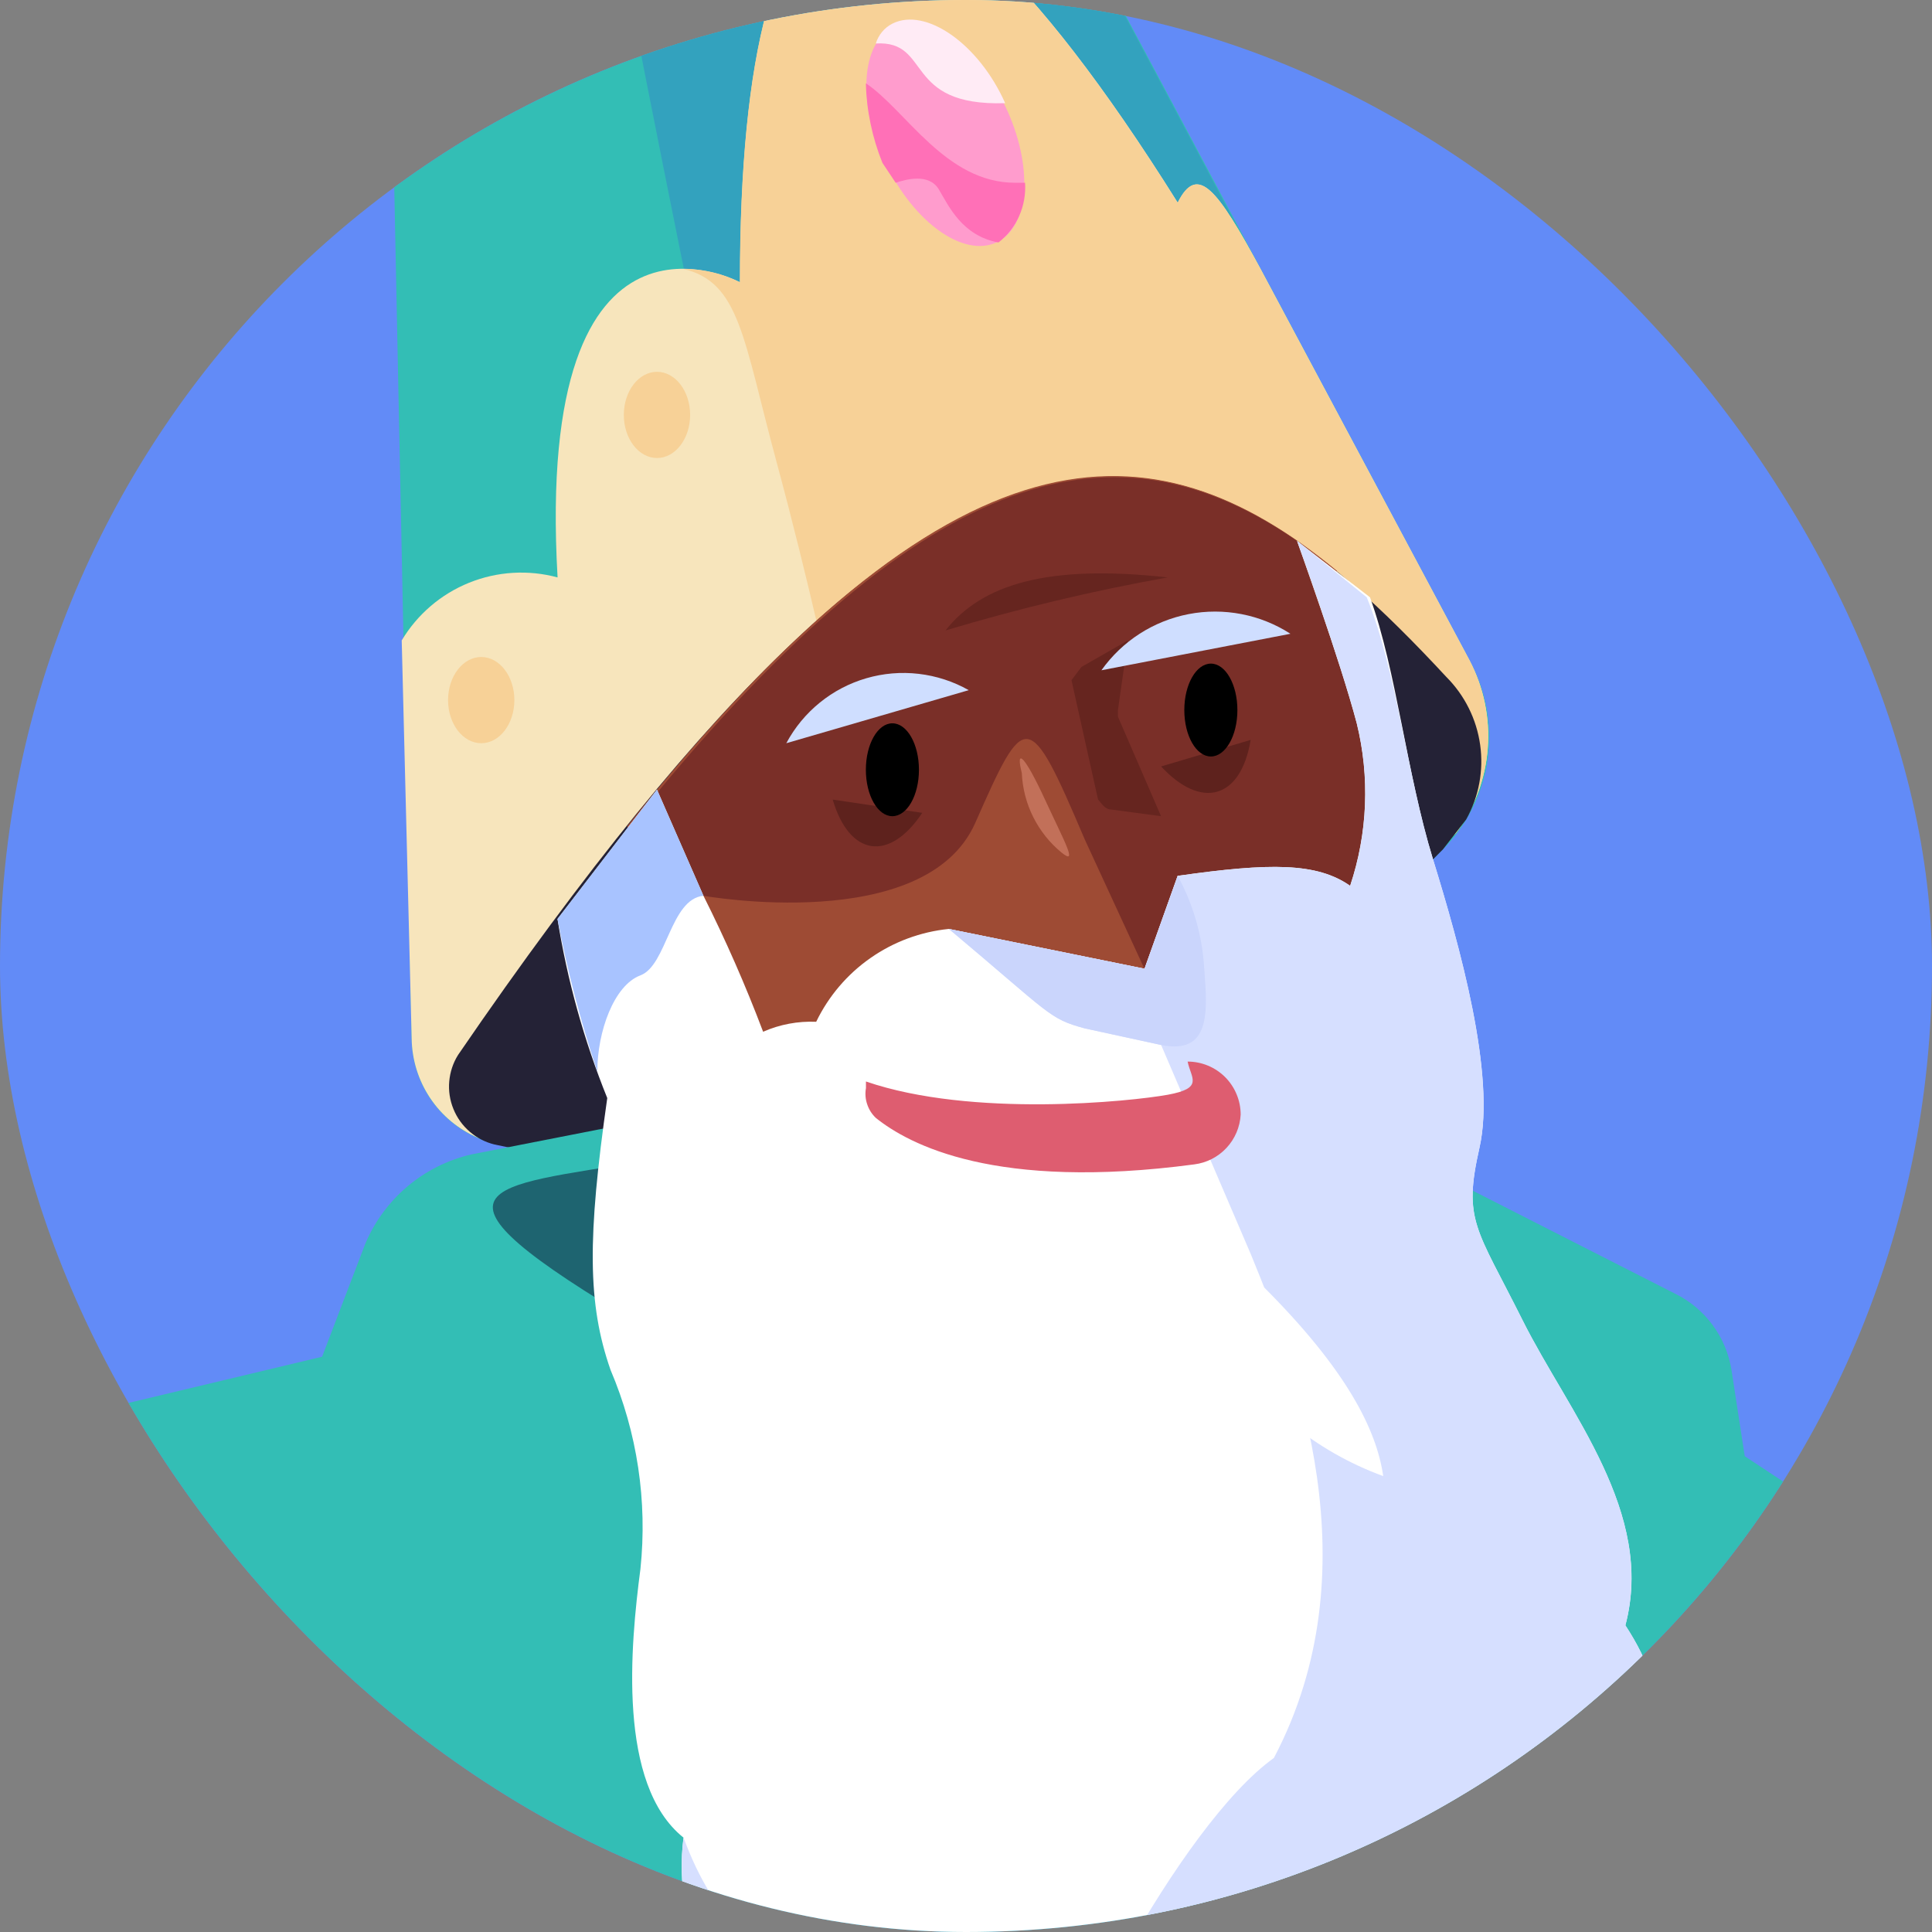 <svg width="70" height="70" viewBox="0 0 70 70" fill="none" xmlns="http://www.w3.org/2000/svg">
<rect x="0" y="0" width="70" height="70" fill="#808080" stroke="none"/>
<g clip-path="url(#clip0_331_2306)">
<rect width="70" height="70" rx="35" fill="#628BF7"/>
<path d="M27.292 -24.738L53.244 23.924C53.844 25.017 54.077 26.274 53.904 27.509C53.729 28.744 53.162 29.889 52.282 30.773L51.922 31.134C47.634 35.617 42.267 38.923 36.332 40.733C30.399 42.542 24.099 42.795 18.039 41.467C17.159 41.276 16.369 40.791 15.802 40.092C15.234 39.394 14.922 38.522 14.914 37.622L13.714 -21.133C13.594 -43.361 14.674 -48.288 27.292 -24.738Z" fill="#33BEB5"/>
<path d="M51.92 31.134C52.862 30.14 53.472 28.877 53.667 27.521C53.86 26.165 53.627 24.782 53.002 23.564L27.288 -24.738C21.16 -36.152 17.797 -40.958 15.875 -40.117C20.8 -5.994 30.892 38.463 30.892 38.463L37.862 40.145C43.193 38.291 48.01 35.204 51.92 31.134Z" fill="#33A2BE"/>
<path d="M45.675 9.746C44.112 6.862 43.392 5.901 42.672 7.343C31.977 -9.718 26.812 -6.354 26.812 10.227C26.812 10.227 19.362 6.262 20.202 20.921C19.142 20.634 18.015 20.702 16.995 21.114C15.977 21.526 15.12 22.259 14.555 23.203L14.915 37.622C14.925 38.391 15.155 39.141 15.582 39.781C16.007 40.421 16.612 40.923 17.32 41.226C23.68 42.238 30.187 41.767 36.335 39.849C42.485 37.932 48.107 34.62 52.765 30.172C53.425 29.282 53.82 28.223 53.905 27.117C53.99 26.012 53.76 24.905 53.245 23.924L45.675 9.746Z" fill="#F7E5BC"/>
<path d="M53.242 23.924L45.672 9.746C44.11 6.862 43.39 5.901 42.667 7.343C31.975 -9.718 26.807 -6.354 26.807 10.227C26.175 9.906 25.475 9.741 24.765 9.746C26.807 10.227 26.927 12.27 28.13 16.715C29.332 21.161 30.172 25.126 30.172 25.126L49.157 33.176C50.44 32.277 51.645 31.272 52.762 30.172C53.422 29.282 53.817 28.223 53.902 27.117C53.987 26.012 53.757 24.905 53.242 23.924Z" fill="#F7D197"/>
<path d="M52.402 24.525C43.269 14.672 35.099 11.188 16.597 38.222C16.414 38.513 16.307 38.842 16.277 39.182C16.247 39.523 16.299 39.865 16.429 40.182C16.557 40.498 16.759 40.78 17.019 41.003C17.277 41.227 17.584 41.386 17.917 41.467C23.997 42.782 30.309 42.523 36.262 40.715C42.212 38.906 47.602 35.608 51.922 31.134L52.282 30.773L53.122 29.692C53.582 28.869 53.759 27.92 53.629 26.988C53.499 26.055 53.067 25.191 52.402 24.525Z" fill="#242236"/>
<path d="M50.84 32.936L48.437 20.68C41.71 15.153 34.62 15.033 22.725 29.932L27.65 41.587C36.01 40.805 44.012 37.82 50.84 32.936Z" fill="#9E4B34"/>
<path d="M51.439 32.455L42.667 31.734L41.464 35.099L39.302 30.413C37.259 25.606 37.139 25.727 35.337 29.812C33.534 33.897 25.484 32.455 25.484 32.455L23.802 28.73C34.257 16.114 40.864 15.393 46.992 19.599L51.439 32.455Z" fill="#7A2F28"/>
<path d="M11.67 49.157L13.232 45.071C13.57 44.265 14.095 43.55 14.762 42.986C15.432 42.422 16.225 42.025 17.077 41.827L23.205 40.626L47.475 40.145L60.692 46.873C61.23 47.136 61.695 47.525 62.05 48.006C62.407 48.487 62.64 49.046 62.735 49.637L63.215 52.761L69.582 56.967C69.937 57.194 70.215 57.52 70.385 57.905C70.557 58.289 70.612 58.714 70.545 59.129C68.862 73.787 53.842 96.137 32.937 86.165C17.317 78.715 2.897 67.9 -4.07 62.372L-6.715 65.977C-7.435 62.492 -6.835 61.172 -4.55 59.37C-3.82 58.873 -3.135 58.31 -2.508 57.687C-2.298 57.108 -2.178 56.501 -2.148 55.885C-1.548 53.121 -2.148 52.401 1.095 51.68L11.67 49.157Z" fill="#33BEB5"/>
<path d="M23.325 42.067C17.677 43.029 14.555 42.909 23.325 48.075C32.097 53.242 23.325 42.067 23.325 42.067Z" fill="#1E6470"/>
<path d="M38.822 24.645L39.785 28.971C39.905 29.091 40.025 29.331 40.265 29.331L42.067 29.572L40.505 25.967V25.727L40.865 23.204L39.182 24.165L38.822 24.645Z" fill="#66251F"/>
<path d="M30.17 28.971L33.415 29.451C32.212 31.254 30.772 31.013 30.17 28.971Z" fill="#5E221D"/>
<path d="M42.069 27.769L45.314 26.808C44.954 28.971 43.512 29.331 42.069 27.769Z" fill="#5E221D"/>
<path d="M32.332 29.572C32.865 29.572 33.295 28.819 33.295 27.89C33.295 26.96 32.865 26.207 32.332 26.207C31.802 26.207 31.372 26.96 31.372 27.89C31.372 28.819 31.802 29.572 32.332 29.572Z" fill="black"/>
<path d="M43.873 27.409C44.403 27.409 44.833 26.656 44.833 25.727C44.833 24.798 44.403 24.044 43.873 24.044C43.34 24.044 42.91 24.798 42.91 25.727C42.91 26.656 43.34 27.409 43.873 27.409Z" fill="black"/>
<path d="M46.994 19.599L49.637 21.641C50.599 24.285 50.959 28.01 51.919 31.134C52.882 34.258 54.202 38.944 53.602 41.587C53.002 44.23 53.482 44.471 55.164 47.835C56.847 51.199 59.969 54.804 58.889 58.889C60.692 61.652 60.089 63.335 59.609 65.857C59.129 68.38 57.087 75.11 52.522 74.99C50.979 77.14 48.822 78.772 46.334 79.675C43.847 80.575 41.144 80.702 38.582 80.035C31.254 78.235 23.924 73.187 24.764 66.58C22.362 64.657 22.842 59.61 23.204 56.846C23.462 54.39 23.089 51.909 22.122 49.637C21.282 47.234 21.282 44.831 22.002 39.785C21.159 37.696 20.554 35.52 20.199 33.296L23.804 28.61L25.487 32.455C26.292 34.059 27.014 35.703 27.649 37.382C28.254 37.116 28.912 36.993 29.572 37.021C30.019 36.096 30.694 35.301 31.537 34.712C32.377 34.123 33.357 33.76 34.377 33.657L41.467 35.099L42.669 31.734C46.032 31.254 47.714 31.254 48.917 32.095C49.552 30.195 49.637 28.153 49.157 26.207C48.557 23.924 46.994 19.599 46.994 19.599Z" fill="white"/>
<path d="M42.07 37.862L39.307 37.261C37.985 36.901 38.105 36.781 34.38 33.657L41.47 35.099L42.67 31.734C46.035 31.254 47.717 31.254 48.92 32.095C49.555 30.195 49.637 28.153 49.16 26.207C48.557 23.924 46.997 19.599 46.997 19.599L49.52 21.641C50.6 24.285 50.962 28.01 51.922 31.134C52.885 34.258 54.205 38.944 53.605 41.587C53.005 44.23 53.485 44.471 55.167 47.835C56.85 51.199 59.972 54.804 58.892 58.889C60.695 61.652 60.092 63.335 59.612 65.857C59.132 68.38 57.09 75.11 52.522 74.99C50.982 77.14 48.825 78.772 46.337 79.675C43.85 80.575 41.147 80.702 38.585 80.035C31.257 78.235 23.927 73.187 24.767 66.58C27.05 72.827 31.857 71.625 31.857 71.625C34.777 70.995 37.762 70.712 40.747 70.785C42.43 67.78 44.472 64.897 46.155 63.695C49.76 56.846 46.997 49.517 45.315 45.432L42.07 37.862Z" fill="#D6DFFF"/>
<path d="M42.07 37.862C43.872 38.222 43.752 36.661 43.632 35.099C43.565 33.92 43.237 32.77 42.67 31.734L41.47 35.099L34.38 33.657C38.105 36.781 37.985 36.901 39.305 37.261L42.07 37.862Z" fill="#CAD5FC"/>
<path d="M28.489 26.928L35.099 25.006C34.542 24.69 33.924 24.489 33.287 24.415C32.652 24.34 32.004 24.395 31.389 24.574C30.774 24.753 30.199 25.053 29.702 25.458C29.204 25.862 28.792 26.362 28.489 26.928Z" fill="#CFDEFF"/>
<path d="M39.907 24.285L46.755 22.963C45.665 22.259 44.342 22.004 43.067 22.25C41.79 22.497 40.66 23.225 39.907 24.285Z" fill="#CFDEFF"/>
<path d="M44.952 40.385C44.927 40.835 44.745 41.262 44.437 41.592C44.13 41.921 43.717 42.132 43.27 42.188C36.06 43.149 32.937 41.467 31.735 40.506C31.59 40.369 31.482 40.199 31.42 40.01C31.355 39.822 31.34 39.62 31.375 39.424V39.184C35.22 40.506 40.987 39.905 42.31 39.665C43.63 39.424 43.15 39.064 43.03 38.463C43.282 38.463 43.532 38.513 43.765 38.609C44 38.706 44.21 38.848 44.39 39.026C44.567 39.205 44.71 39.417 44.805 39.65C44.902 39.883 44.952 40.133 44.952 40.385Z" fill="#DE5D70"/>
<path d="M36.12 8.776C37.317 8.203 37.45 5.992 36.417 3.837C35.385 1.683 33.58 0.401 32.382 0.975C31.185 1.548 31.052 3.759 32.085 5.914C33.115 8.068 34.922 9.35 36.12 8.776Z" fill="#FF9CCD"/>
<path d="M36.42 3.738C35.457 1.576 33.535 0.254 32.335 0.855C32.19 0.928 32.062 1.03 31.96 1.154C31.857 1.278 31.78 1.421 31.732 1.576C33.775 1.455 32.695 3.859 36.42 3.738Z" fill="#FFEBF5"/>
<path d="M31.372 3.018C31.397 4.007 31.602 4.984 31.972 5.901L32.452 6.622C32.815 6.502 33.655 6.262 34.015 6.862C34.375 7.463 34.857 8.545 36.177 8.785C36.502 8.53 36.76 8.2 36.927 7.823C37.095 7.446 37.167 7.034 37.14 6.622H36.78C34.255 6.622 32.815 3.979 31.372 3.018Z" fill="#FF70B7"/>
<path d="M23.805 16.595C24.468 16.595 25.005 15.896 25.005 15.033C25.005 14.171 24.468 13.471 23.805 13.471C23.14 13.471 22.602 14.171 22.602 15.033C22.602 15.896 23.14 16.595 23.805 16.595Z" fill="#F7D197"/>
<path d="M17.437 26.928C18.099 26.928 18.637 26.229 18.637 25.366C18.637 24.504 18.099 23.804 17.437 23.804C16.772 23.804 16.234 24.504 16.234 25.366C16.234 26.229 16.772 26.928 17.437 26.928Z" fill="#F7D197"/>
<path d="M20.199 33.296C20.554 35.169 21.037 37.016 21.642 38.823C21.642 37.382 22.242 35.699 23.204 35.339C24.164 34.978 24.284 32.575 25.487 32.455L23.804 28.61L20.199 33.296Z" fill="#A8C3FF"/>
<path d="M45.789 46.633C48.794 49.637 49.874 51.8 50.117 53.482C48.894 53.035 47.757 52.386 46.752 51.56L45.789 46.633Z" fill="white"/>
<path d="M34.257 22.843C36.902 22.048 39.589 21.406 42.307 20.921C37.982 20.44 35.579 21.161 34.257 22.843Z" fill="#66251F"/>
<path d="M37.022 28.009C37.047 28.564 37.187 29.108 37.437 29.605C37.685 30.101 38.035 30.54 38.465 30.893C39.065 31.374 38.585 30.533 37.862 28.971C37.142 27.409 36.782 27.048 37.022 28.009Z" fill="#C27059"/>
</g>
<defs>
<clipPath id="clip0_331_2306">
<rect width="70" height="70" rx="35" fill="white"/>
</clipPath>
</defs>
</svg>
